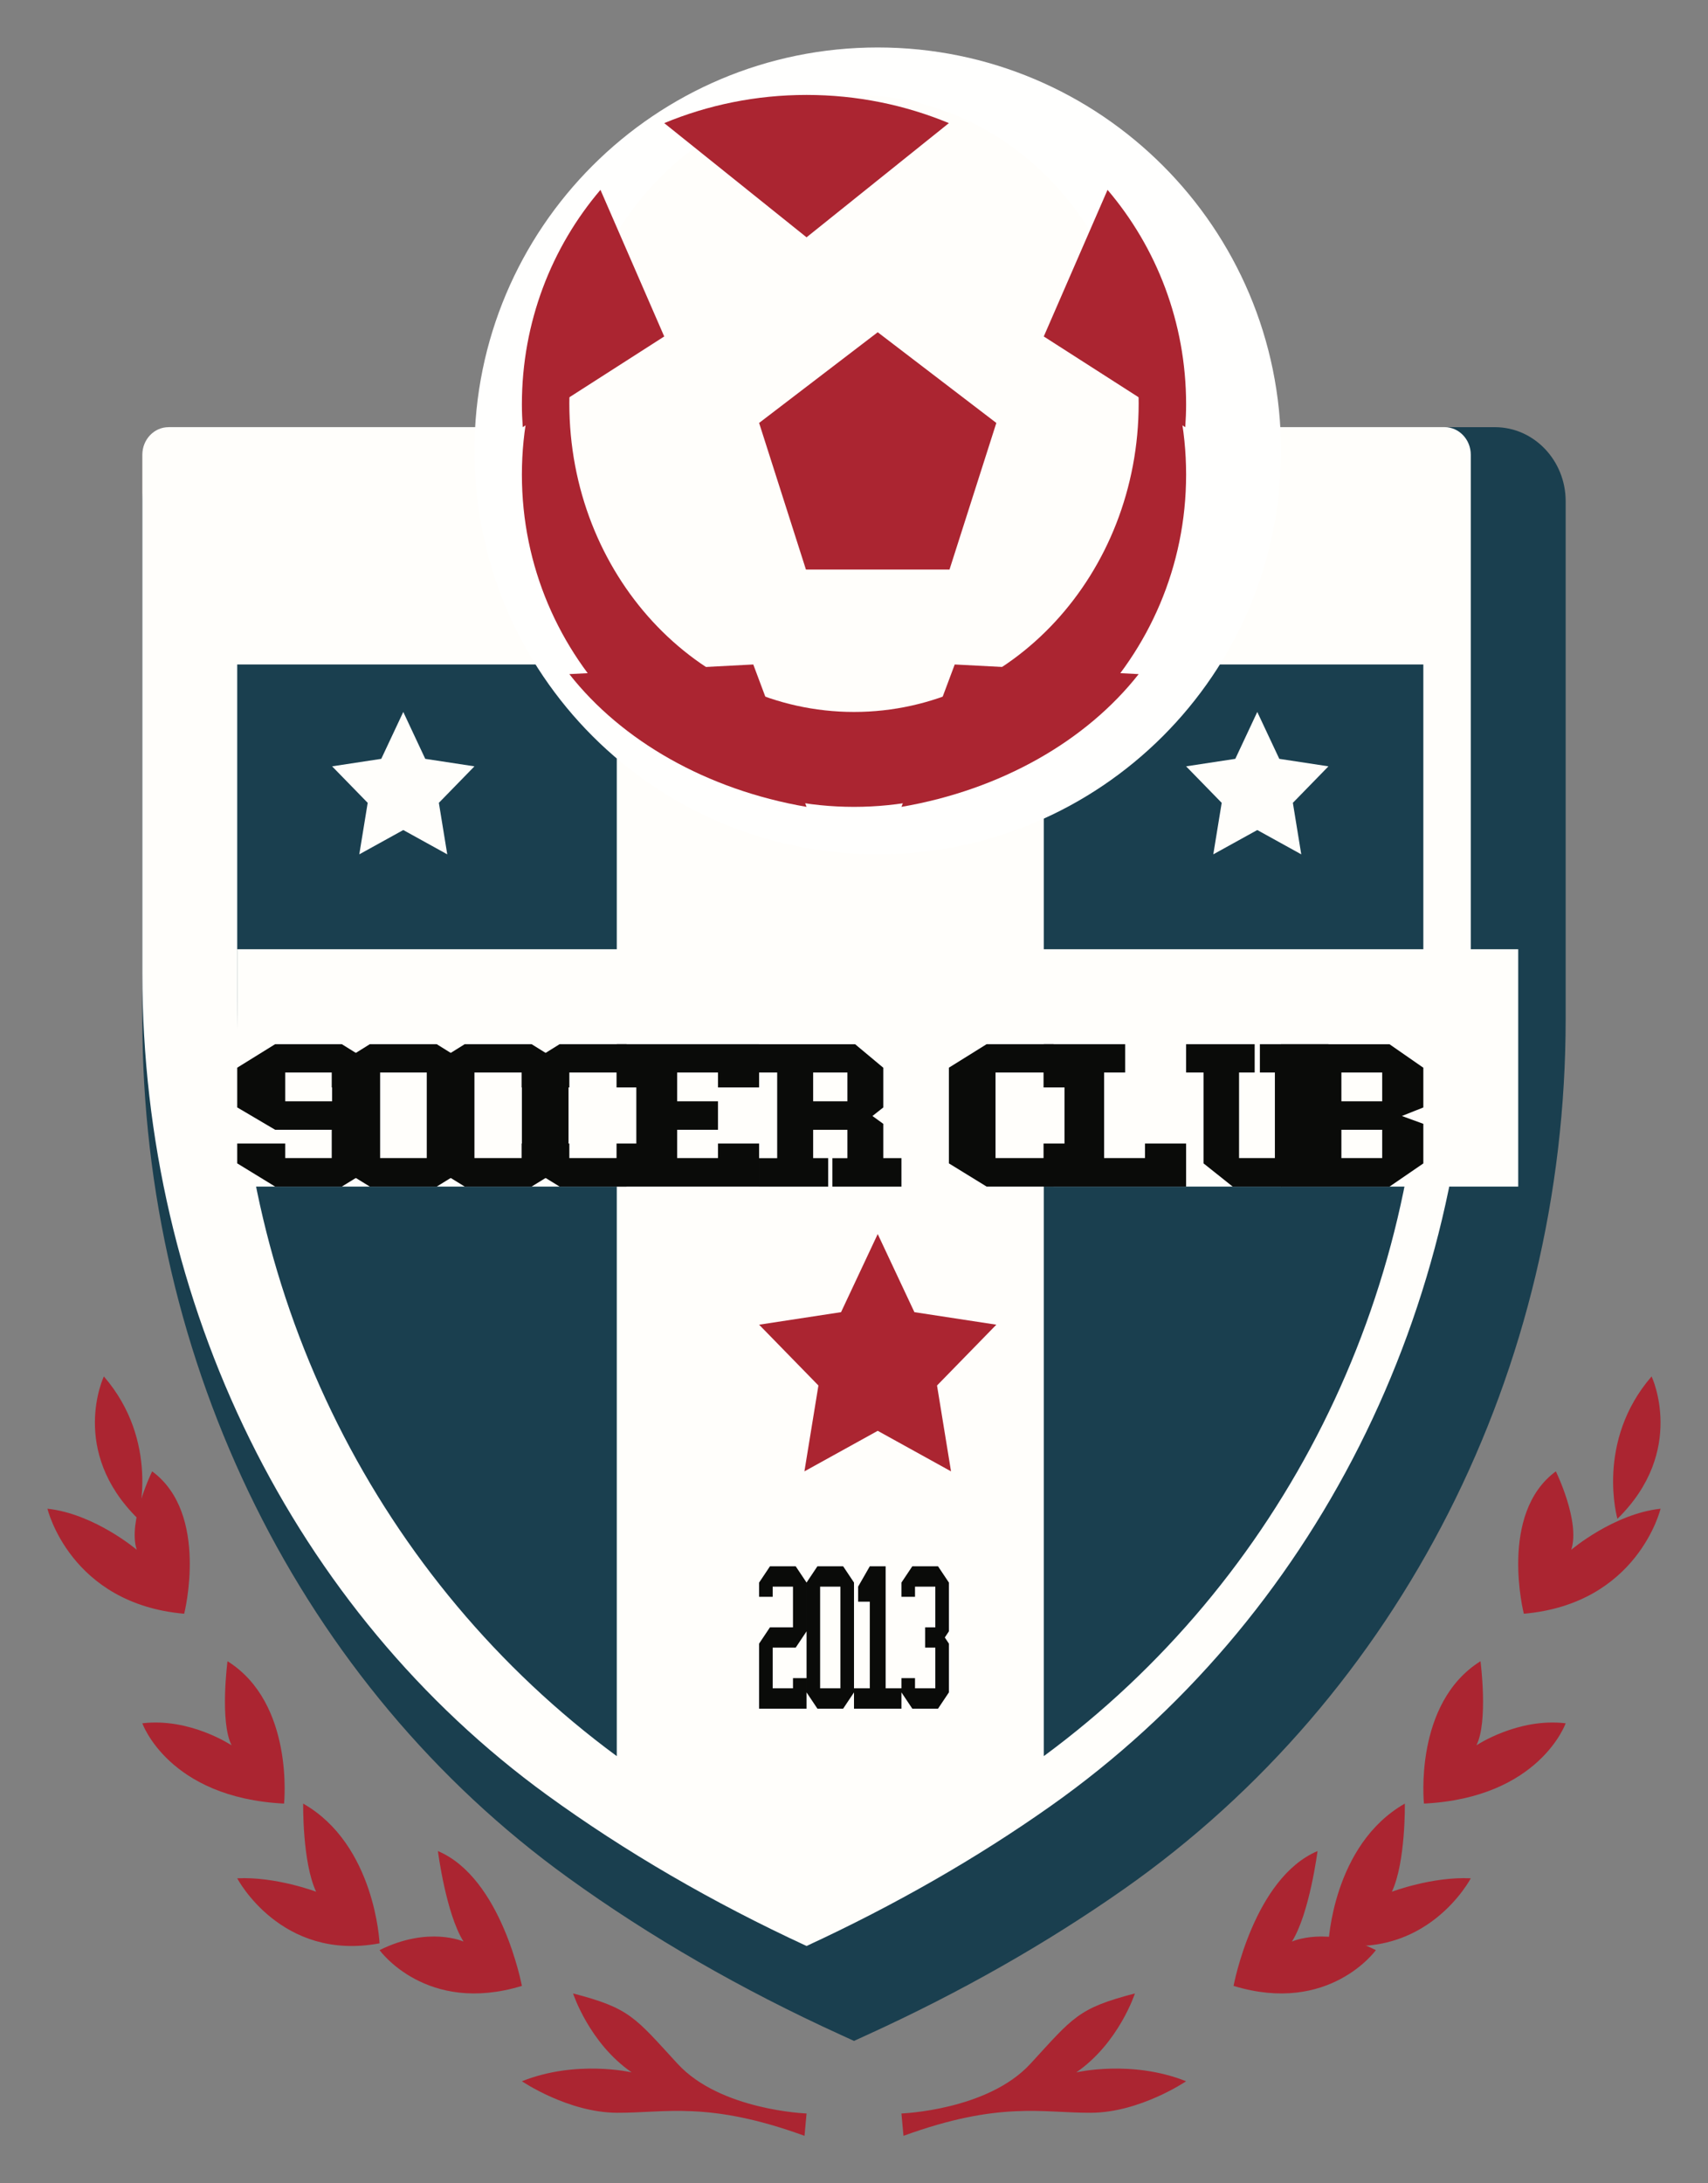 <svg xmlns="http://www.w3.org/2000/svg" width="36" height="46" viewBox="0 0 36 46">
    <rect x="0" y="0" width="36" height="46" fill="#808080" stroke="none"/>
    <g fill="none" fill-rule="evenodd">
        <g>
            <g>
                <path fill="#1A3F4F" d="M17.561 42.07c-2.085-.95-4.018-2.063-5.743-3.309-5.62-4.056-8.975-10.82-8.975-18.092V9.76c0-.86.669-1.561 1.491-1.561h27.018c.822 0 1.491.7 1.491 1.561v10.904c0 7.392-3.48 14.246-9.309 18.335-1.637 1.148-3.457 2.181-5.409 3.071l-.282.129-.282-.129" transform="translate(-7 -584) translate(7.157 584.801)"/>
                <path fill="#FFFEFB" d="M3.395 8.199c-.304 0-.552.26-.552.582v10.925c0 6.962 3.19 13.434 8.531 17.313 1.644 1.193 3.484 2.263 5.469 3.18 1.858-.859 3.59-1.85 5.147-2.95 5.543-3.912 8.853-10.472 8.853-17.547V8.78c0-.321-.248-.582-.552-.582H3.395" transform="translate(-7 -584) translate(7.157 584.801)"/>
                <path fill="#AB2531" d="M18.843 43.728s1.816-.066 2.718-1.047c.902-.981 1.003-1.171 2.203-1.482 0 0-.34 1.047-1.236 1.663 0 0 1.164-.272 2.315.187 0 0-.97.658-2 .664-1.03.006-1.925-.253-3.957.486l-.043-.47M25.843 41.04s.424-2.271 1.77-2.841c0 0-.169 1.32-.54 1.907 0 0 .733-.334 1.77.18 0 0-.983 1.369-3 .754" transform="translate(-7 -584) translate(7.157 584.801)"/>
                <path fill="#AB2531" d="M27.843 40.142s.09-2.077 1.61-2.943c0 0 .02 1.231-.273 1.857 0 0 .852-.323 1.663-.283 0 0-.92 1.76-3 1.37M29.856 37.199s-.222-2.115 1.192-3c0 0 .166 1.273-.086 1.772 0 0 .877-.585 1.881-.464 0 0-.552 1.57-2.987 1.692M31.961 33.199s-.536-2.11.675-3c0 0 .519 1.055.325 1.652 0 0 .89-.757 1.882-.865 0 0-.477 2.002-2.882 2.213" transform="translate(-7 -584) translate(7.157 584.801)"/>
                <path fill="#AB2531" d="M33.934 31.199s-.469-1.626.72-3c0 0 .743 1.566-.72 3M16.843 43.728s-1.816-.066-2.718-1.047c-.902-.981-1.003-1.171-2.203-1.482 0 0 .34 1.047 1.236 1.663 0 0-1.164-.272-2.315.187 0 0 .97.658 2 .664 1.03.006 1.925-.253 3.957.486l.043-.47M10.843 41.04s-.424-2.271-1.77-2.841c0 0 .169 1.32.54 1.907 0 0-.733-.334-1.77.18 0 0 .983 1.369 3 .754M7.843 40.142s-.09-2.077-1.61-2.943c0 0-.02 1.231.273 1.857 0 0-.852-.323-1.663-.283 0 0 .92 1.76 3 1.37M5.83 37.199s.222-2.115-1.192-3c0 0-.166 1.273.086 1.772 0 0-.877-.585-1.881-.464 0 0 .552 1.57 2.987 1.692M3.725 33.199s.536-2.11-.675-3c0 0-.519 1.055-.325 1.652 0 0-.89-.757-1.882-.865 0 0 .477 2.002 2.882 2.213" transform="translate(-7 -584) translate(7.157 584.801)"/>
                <path fill="#AB2531" d="M2.752 31.199s.469-1.626-.72-3c0 0-.743 1.566.72 3" transform="translate(-7 -584) translate(7.157 584.801)"/>
                <path fill="#FFFEFB" d="M12.843 35.666c1.524.936 3.2 1.787 5 2.533 1.8-.746 3.478-1.597 5-2.532V13.2h-10v22.467" transform="translate(-7 -584) translate(7.157 584.801)"/>
                <path fill="#1A3F4F" d="M12.843 36.199v-23h-8v7.004c0 6.366 2.979 12.298 8 15.996M21.843 36.199v-23h8v7.004c0 6.366-2.979 12.298-8 15.996" transform="translate(-7 -584) translate(7.157 584.801)"/>
                <path fill="#FFFFFE" d="M26.843 8.699c0 4.694-3.806 8.5-8.5 8.5s-8.5-3.806-8.5-8.5 3.806-8.5 8.5-8.5 8.5 3.806 8.5 8.5" transform="translate(-7 -584) translate(7.157 584.801)"/>
                <path fill="#AB2531" d="M24.843 9.199c0 3.866-3.134 7-7 7s-7-3.134-7-7 3.134-7 7-7 7 3.134 7 7" transform="translate(-7 -584) translate(7.157 584.801)"/>
                <path fill="#FFFEFB" d="M23.843 7.699c0 3.59-2.686 6.5-6 6.5s-6-2.91-6-6.5 2.686-6.5 6-6.5 6 2.91 6 6.5" transform="translate(-7 -584) translate(7.157 584.801)"/>
                <path fill="#AB2531" d="M13.843 1.793l3 2.406 3-2.406c-.921-.382-1.935-.594-3-.594s-2.079.212-3 .594M12.499 3.199c-1.03 1.209-1.656 2.79-1.656 4.521 0 .161.007.32.018.479l2.982-1.911-1.344-3.089M16.843 16.199l-1.123-3-3.877.203c1.104 1.405 2.894 2.435 5 2.797M23.187 3.199c1.03 1.209 1.656 2.79 1.656 4.521 0 .161-.007.32-.018.479l-2.982-1.911 1.344-3.089M18.843 16.199l1.123-3 3.877.203c-1.104 1.405-2.895 2.435-5 2.797M18.343 6.199L15.843 8.11 16.83 11.199 19.856 11.199 20.843 8.11 18.343 6.199" transform="translate(-7 -584) translate(7.157 584.801)"/>
                <path fill="#FFFEFB" d="M4.843 24.199L31.843 24.199 31.843 19.199 4.843 19.199zM8.343 14.199L8.806 15.187 9.843 15.345 9.093 16.114 9.27 17.199 8.343 16.687 7.416 17.199 7.593 16.114 6.843 15.345 7.879 15.187 8.343 14.199" transform="translate(-7 -584) translate(7.157 584.801)"/>
                <path fill="#AB2531" d="M18.343 25.199L19.116 26.845 20.843 27.109 19.593 28.39 19.888 30.199 18.343 29.345 16.798 30.199 17.093 28.39 15.843 27.109 17.57 26.845 18.343 25.199" transform="translate(-7 -584) translate(7.157 584.801)"/>
                <path fill="#FFFEFB" d="M26.343 14.199L26.807 15.187 27.843 15.345 27.093 16.114 27.27 17.199 26.343 16.687 25.416 17.199 25.593 16.114 24.843 15.345 25.88 15.187 26.343 14.199" transform="translate(-7 -584) translate(7.157 584.801)"/>
                <path fill="#0A0B09" d="M5.855 23.292L5.855 23.598 6.835 23.598 6.835 23.002 5.642 23.002 4.843 22.531 4.843 21.694 5.642 21.199 7.048 21.199 7.843 21.694 7.843 22.11 6.835 22.11 6.835 21.795 5.855 21.795 5.855 22.402 7.048 22.402 7.843 22.876 7.843 23.71 7.048 24.199 5.642 24.199 4.843 23.71 4.843 23.292 5.855 23.292" transform="translate(-7 -584) translate(7.157 584.801)"/>
                <path fill="#0A0B09" d="M7.855 23.598h.983v-1.803h-.983v1.803zm-1.012-1.904l.795-.495h1.41l.795.495v2.016l-.795.489h-1.41l-.795-.489v-2.016z" transform="translate(-7 -584) translate(7.157 584.801)"/>
                <path fill="#0A0B09" d="M8.843 21.694L9.638 21.199 11.048 21.199 11.843 21.694 11.843 22.11 10.838 22.11 10.838 21.795 9.826 21.795 9.826 23.598 10.838 23.598 10.838 23.292 11.843 23.292 11.843 23.71 11.048 24.199 9.638 24.199 8.843 23.71 8.843 21.694" transform="translate(-7 -584) translate(7.157 584.801)"/>
                <path fill="#0A0B09" d="M10.843 21.694L11.638 21.199 13.048 21.199 13.843 21.694 13.843 22.11 12.838 22.11 12.838 21.795 11.826 21.795 11.826 23.598 12.838 23.598 12.838 23.292 13.843 23.292 13.843 23.71 13.048 24.199 11.638 24.199 10.843 23.71 10.843 21.694" transform="translate(-7 -584) translate(7.157 584.801)"/>
                <path fill="#0A0B09" d="M13.255 23.598L13.255 21.795 12.843 21.795 12.843 21.199 15.843 21.199 15.843 22.11 14.976 22.11 14.976 21.795 14.116 21.795 14.116 22.402 14.976 22.402 14.976 23.002 14.116 23.002 14.116 23.598 14.976 23.598 14.976 23.292 15.843 23.292 15.843 24.199 12.843 24.199 12.843 23.598 13.255 23.598M16.982 22.402h.722v-.607h-.722v.607zm-.758 1.196v-1.803h-.381V21.2h2.024l.593.495v.837l-.228.18.228.165v.722h.383v.601h-1.456v-.6h.317v-.597h-.722v.596h.317v.601h-1.456v-.6h.38zM19.843 21.694L20.638 21.199 22.048 21.199 22.843 21.694 22.843 22.11 21.838 22.11 21.838 21.795 20.826 21.795 20.826 23.598 21.838 23.598 21.838 23.292 22.843 23.292 22.843 23.71 22.048 24.199 20.638 24.199 19.843 23.71 19.843 21.694" transform="translate(-7 -584) translate(7.157 584.801)"/>
                <path fill="#0A0B09" d="M21.843 23.598L22.28 23.598 22.28 21.795 21.843 21.795 21.843 21.199 23.558 21.199 23.558 21.795 23.115 21.795 23.115 23.598 23.976 23.598 23.976 23.292 24.843 23.292 24.843 24.199 21.843 24.199 21.843 23.598M26.288 21.199L26.288 21.795 25.959 21.795 25.959 23.598 26.714 23.598 26.714 21.795 26.398 21.795 26.398 21.199 27.843 21.199 27.843 21.795 27.476 21.795 27.476 23.71 26.854 24.199 25.824 24.199 25.21 23.71 25.21 21.795 24.843 21.795 24.843 21.199 26.288 21.199" transform="translate(-7 -584) translate(7.157 584.801)"/>
                <path fill="#0A0B09" d="M28.116 23.598h.86v-.596h-.86v.596zm0-1.196h.86v-.607h-.86v.607zm-.861 1.196v-1.803h-.412V21.2h2.287l.713.495v.837l-.452.18.452.165v.834l-.713.489h-2.287v-.6h.412zM15.843 35.199L15.843 33.828 16.072 33.485 16.557 33.485 16.557 32.628 16.129 32.628 16.129 32.842 15.843 32.842 15.843 32.542 16.072 32.199 16.614 32.199 16.843 32.542 16.843 33.57 16.614 33.913 16.129 33.913 16.129 34.77 16.557 34.77 16.557 34.556 16.843 34.556 16.843 35.199 15.843 35.199M17.129 34.77h.428v-2.142h-.428v2.142zm-.057.429l-.229-.343v-2.314l.229-.343h.542l.229.343v2.314l-.229.343h-.542z" transform="translate(-7 -584) translate(7.157 584.801)"/>
                <path fill="#0A0B09" d="M17.843 35.199L17.843 34.77 18.176 34.77 18.176 32.945 17.93 32.945 17.93 32.628 18.176 32.199 18.51 32.199 18.51 34.77 18.843 34.77 18.843 35.199 17.843 35.199M18.843 32.842L18.843 32.542 19.072 32.199 19.614 32.199 19.843 32.542 19.843 33.57 19.757 33.699 19.843 33.828 19.843 34.856 19.614 35.199 19.072 35.199 18.843 34.856 18.843 34.556 19.129 34.556 19.129 34.77 19.557 34.77 19.557 33.913 19.343 33.913 19.343 33.485 19.557 33.485 19.557 32.628 19.129 32.628 19.129 32.842 18.843 32.842" transform="translate(-7 -584) translate(7.157 584.801)"/>
            </g>
        </g>
    </g>
</svg>
